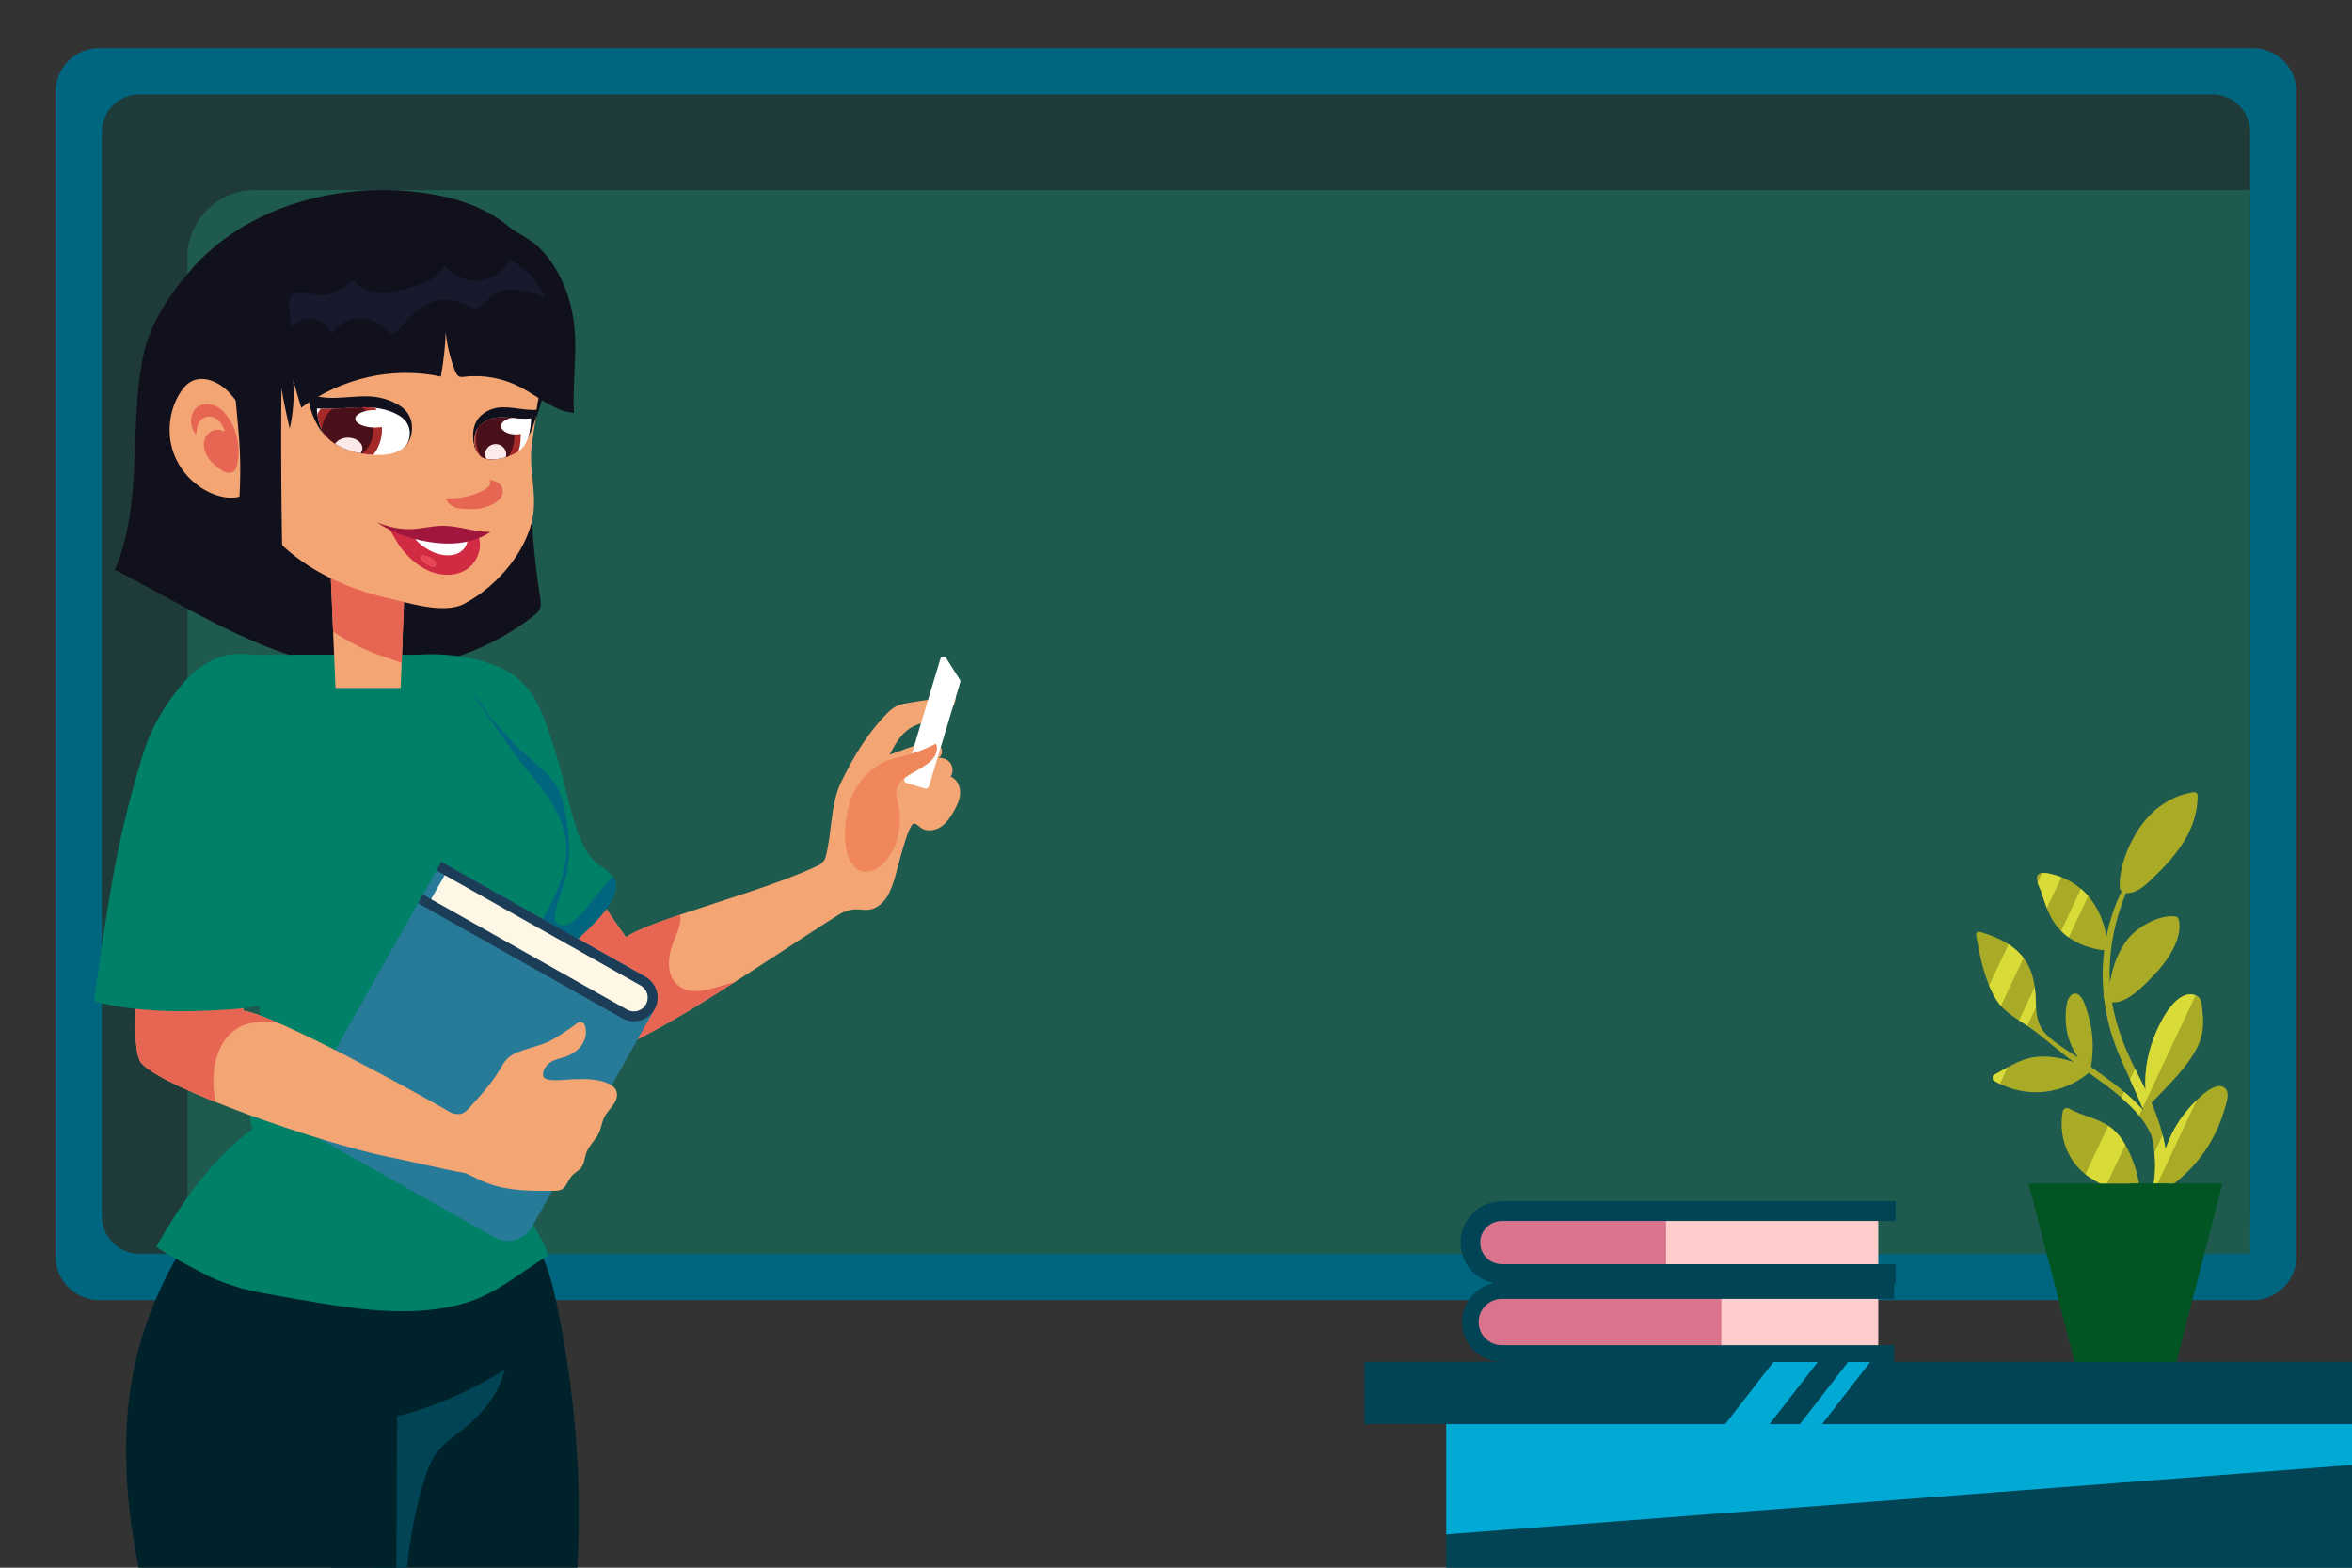 <?xml version="1.0" encoding="UTF-8" standalone="no"?>
<!-- Generator: Adobe Illustrator 27.5.0, SVG Export Plug-In . SVG Version: 6.00 Build 0)  -->

<svg
   xmlns:dc="http://purl.org/dc/elements/1.1/"
   xmlns:cc="http://creativecommons.org/ns#"
   xmlns:rdf="http://www.w3.org/1999/02/22-rdf-syntax-ns#"
   xmlns:svg="http://www.w3.org/2000/svg"
   xmlns="http://www.w3.org/2000/svg"
   xmlns:xlink="http://www.w3.org/1999/xlink"
   xmlns:sodipodi="http://sodipodi.sourceforge.net/DTD/sodipodi-0.dtd"
   xmlns:inkscape="http://www.inkscape.org/namespaces/inkscape"
   version="1.1"
   x="0px"
   y="0px"
   viewBox="0 0 750 500"
   style="enable-background:new 0 0 750 500;"
   xml:space="preserve"
   id="svg226"
   sodipodi:docname="teaching.svg"
   inkscape:version="0.92.3 (2405546, 2018-03-11)"><rect x="0" y="0" width="750" height="500" fill="#333333" stroke="none"/><defs
   id="defs230" /><sodipodi:namedview
   pagecolor="#ffffff"
   bordercolor="#666666"
   borderopacity="1"
   objecttolerance="10"
   gridtolerance="10"
   guidetolerance="10"
   inkscape:pageopacity="0"
   inkscape:pageshadow="2"
   inkscape:window-width="1280"
   inkscape:window-height="739"
   id="namedview228"
   showgrid="false"
   inkscape:zoom="0.472"
   inkscape:cx="375"
   inkscape:cy="124.78211"
   inkscape:window-x="-9"
   inkscape:window-y="-9"
   inkscape:window-maximized="1"
   inkscape:current-layer="BACKGROUND" />
<g
   id="BACKGROUND"
   style="fill:#80ffb3">
	
</g>
<g
   id="OBJECTS">
	<g
   id="g17">
		<rect
   x="461.171"
   y="436.949"
   style="fill:#004455"
   width="288.829"
   height="63.05"
   id="rect5" />
		<polygon
   style="fill:#00aad4"
   points="461.171,436.949 461.171,489.37 750,467.243 750,436.949   "
   id="polygon7" />
		<rect
   x="435.111"
   y="434.333"
   style="fill:#004455"
   width="314.889"
   height="19.883"
   id="rect9" />
		<g
   id="g15">
			<polygon
   style="fill:#00aad4"
   points="564.25,454.216 550.122,454.216 565.558,434.333 579.685,434.333    "
   id="polygon11" />
			<polygon
   style="fill:#00aad4"
   points="580.993,454.216 573.93,454.216 589.365,434.333 596.429,434.333    "
   id="polygon13" />
		</g>
	</g>
	<g
   id="g25">
		<path
   style="fill:#006680"
   d="M718.331,15.345H31.669c-7.708,0-13.957,6.249-13.957,13.957V400.71    c0,7.708,6.249,13.957,13.957,13.957h686.662c7.708,0,13.957-6.249,13.957-13.957V29.302    C732.288,21.594,726.039,15.345,718.331,15.345z"
   id="path19" />
		<path
   style="fill:#1E3B39;"
   d="M705.524,30.123H44.476c-6.62,0-11.986,5.366-11.986,11.986v345.794    c0,6.62,5.367,11.986,11.986,11.986h661.048c6.62,0,11.986-5.366,11.986-11.986V42.109    C717.51,35.489,712.144,30.123,705.524,30.123z"
   id="path21" />
		<path
   style="fill:#1F5A4E;"
   d="M717.51,399.889H59.746V82.125c0-11.874,9.626-21.5,21.5-21.5H717.51V399.889z"
   id="path23" />
	</g>
	<g
   id="g63">
		<g
   id="g51">
			<path
   style="fill:#A9AB27;"
   d="M709.313,346.889c-3.786-2.777-11.769,6.964-13.563,9.437c-2.296,3.167-3.986,6.599-5.208,10.194     c-0.796-5.083-2.438-9.999-4.484-14.765c5.18-5.468,11.818-11.573,14.989-18.524c1.584-3.473,1.719-7.054,1.258-10.791     c-0.243-1.971-0.085-4.282-2.174-5.01c-5.991-2.088-10.868,7.761-12.572,11.717c-2.482,5.763-3.834,12.178-3.384,18.466     c-0.724-1.511-1.473-3.008-2.238-4.489c-3.982-7.704-7.091-15.275-8.466-23.463c4.832,0.568,10.564-5.761,13.377-8.66     c3.983-4.104,9.489-11.721,7.869-17.888c-0.139-0.53-0.599-0.785-1.103-0.84c-5.013-0.55-11.619,3.1-14.768,6.822     c-3.401,4.02-5.16,9.184-6.063,14.349c-0.066-1.225-0.101-2.462-0.083-3.722c0.119-8.463,1.956-16.989,5.212-24.859     c0.059,0.007,0.118,0.014,0.182,0.012c2.965-0.104,4.933-1.6,7.058-3.562c2.928-2.703,5.765-5.578,8.263-8.685     c4.403-5.475,7.41-11.838,7.349-18.961c-0.006-0.73-0.645-1.08-1.294-0.986c-6.604,0.954-12.314,4.773-16.295,10.065     c-3.959,5.264-7.757,13.892-7.189,20.628c0.019,0.229,0.115,0.505,0.348,0.606c0.092,0.04,0.184,0.08,0.276,0.121     c-2.281,4.658-3.899,9.563-4.901,14.585c-1.006-5.623-3.364-10.899-7.72-14.822c-2.17-1.955-4.711-3.466-7.487-4.383     c-1.224-0.405-5.478-1.847-6.587-0.546c-1.165,1.367,0.549,4.105,0.979,5.386c1.09,3.24,2.034,6.663,3.902,9.565     c3.495,5.429,9.438,8.358,15.696,9.144c0.195,0.024,0.361,0.002,0.504-0.05c-0.603,4.75-0.654,9.572-0.169,14.365     c-0.154,0.386-0.137,0.841,0.137,1.205c0.672,5.596,2.071,11.141,4.195,16.467c2.586,6.488,5.887,12.74,8.386,19.238     c-3.218-3.666-7.036-6.839-10.306-9.281c-2.152-1.607-4.319-3.16-6.482-4.699c0.865-5.144,0.782-10.339-0.573-15.399     c-0.462-1.726-1.941-8.707-4.909-7.937c-3.06,0.794-2.664,8.222-2.431,10.376c0.39,3.619,1.809,7.003,3.792,10.025     c-3.513-2.509-8.435-5.123-11.104-8.556c-2.186-2.813-2.264-6.547-2.378-9.927c-0.19-5.658-1.223-10.761-5.217-14.876     c-3.404-3.506-8.053-5.455-12.669-6.794c-0.708-0.205-1.219,0.459-1.105,1.106c1.229,7.009,2.593,14.21,6.326,20.385     c2.622,4.339,6.797,6.235,10.77,9.049c4.837,3.425,9.205,7.563,14.056,11.032c-4.131-1.431-8.638-2.229-12.944-1.536     c-4.495,0.723-8.491,3.413-12.401,5.574c-0.751,0.415-0.731,1.55,0,1.97c9.812,5.633,21.328,4.598,30.047-2.561     c0.02-0.016,0.033-0.034,0.051-0.051c5.158,3.717,10.45,7.438,14.769,12.144c2.36,2.572,4.044,5.176,5.222,7.94     c0.578,2.437,0.982,4.928,1.122,7.501c0.436,8.002-1.885,15.207-5.049,22.171c0.015-0.196,0.041-0.391,0.047-0.588     c1.198-7.913,0.333-15.883-2.974-23.297c-1.521-3.409-3.613-6.671-6.72-8.839c-3.823-2.668-8.654-3.287-12.661-5.613     c-0.721-0.418-1.875-0.068-2.042,0.831c-1.371,7.383,1.051,15.131,6.973,19.942c3.578,2.907,8.297,4.199,11.239,7.885     c3.206,4.016,3.356,8.61,2.877,13.485c-0.057,0.576,0.39,0.976,0.9,1.095c-1.266,2.521-2.582,5.029-3.859,7.548     c-1.233,2.433,2.272,4.531,3.681,2.151c4.907-8.287,9.448-17.407,10.952-27.035c5.889-3.969,10.846-9.132,14.41-15.305     c1.815-3.144,3.265-6.51,4.276-9.998C709.763,352.338,711.394,348.415,709.313,346.889z"
   id="path27" />
			<g
   id="g49">
				<path
   style="fill:#D9DB39;"
   d="M677.714,365.117c-1.341-2.3-3.026-4.391-5.229-5.928c-0.071-0.05-0.145-0.094-0.217-0.142      l-7.277,15.484c1.985,1.554,4.289,2.655,6.442,3.951L677.714,365.117z"
   id="path29" />
				<path
   style="fill:#D9DB39;"
   d="M677.347,348.241l-0.876,1.864c1.527,1.323,2.998,2.706,4.365,4.196      c0.45,0.49,0.867,0.982,1.269,1.475l0.961-2.044C681.259,351.734,679.293,349.89,677.347,348.241z"
   id="path31" />
				<path
   style="fill:#D9DB39;"
   d="M683.21,353.423l16.917-35.995c-5.99-2.084-10.866,7.762-12.57,11.718      c-2.482,5.763-3.834,12.178-3.384,18.466c-0.724-1.511-1.473-3.008-2.238-4.489c-0.387-0.749-0.758-1.496-1.128-2.243      l-1.591,3.386C680.608,347.301,681.989,350.338,683.21,353.423z"
   id="path33" />
				<path
   style="fill:#D9DB39;"
   d="M700.497,350.851c-2.159,2.131-3.995,4.439-4.746,5.475c-2.296,3.167-3.986,6.599-5.208,10.194      c-0.236-1.508-0.554-2.999-0.928-4.478l-2.616,5.565c0.078,0.706,0.142,1.416,0.181,2.134c0.239,4.396-0.357,8.55-1.464,12.557      L700.497,350.851z"
   id="path35" />
				<path
   style="fill:#D9DB39;"
   d="M682.155,377.915l-3.935,8.374c1.008,2.953,0.976,6.127,0.651,9.431      c-0.027,0.273,0.062,0.506,0.215,0.689l3.351-7.13C682.84,385.468,682.763,381.658,682.155,377.915z"
   id="path37" />
				<path
   style="fill:#D9DB39;"
   d="M650.893,284.32c0.591,1.758,1.144,3.568,1.821,5.321l4.632-9.856      c-0.28-0.107-0.56-0.211-0.845-0.305c-0.931-0.308-3.61-1.212-5.329-1.057l-1.427,3.036      C650.072,282.541,650.664,283.638,650.893,284.32z"
   id="path39" />
				<path
   style="fill:#D9DB39;"
   d="M643.936,303.981c-1.045-1.077-2.218-1.992-3.46-2.802l-6.182,13.154      c0.629,1.491,1.348,2.945,2.194,4.345c0.476,0.788,1.005,1.494,1.573,2.141l7.193-15.306      C644.855,304.989,644.418,304.477,643.936,303.981z"
   id="path41" />
				<path
   style="fill:#D9DB39;"
   d="M635.969,342.797c-0.751,0.415-0.731,1.55,0,1.97c0.582,0.334,1.171,0.641,1.764,0.928      l2.497-5.313C638.786,341.179,637.371,342.022,635.969,342.797z"
   id="path43" />
				<path
   style="fill:#D9DB39;"
   d="M659.686,298.984l6.195-13.182c-0.586-0.676-1.213-1.326-1.894-1.939      c-0.14-0.126-0.286-0.245-0.43-0.368l-6.308,13.422C658.008,297.676,658.821,298.367,659.686,298.984z"
   id="path45" />
				<path
   style="fill:#D9DB39;"
   d="M649.251,321.189c-0.047-0.786-0.072-1.568-0.097-2.332c-0.046-1.378-0.144-2.722-0.321-4.028      l-4.995,10.629c0.861,0.559,1.734,1.117,2.605,1.707L649.251,321.189z"
   id="path47" />
			</g>
		</g>
		<g
   id="g61"
   style="fill:#005522">
			<polygon
   style="fill:#005522"
   points="694.014,434.333 661.541,434.333 646.859,377.503 708.695,377.503    "
   id="polygon53" />
			<g
   id="g59"
   style="fill:#005522">
				<polygon
   style="fill:#005522"
   points="691.451,377.503 679.39,377.503 666.867,434.333 678.928,434.333     "
   id="polygon55" />
				<polygon
   style="fill:#005522"
   points="700.497,377.503 694.466,377.503 681.944,434.333 687.974,434.333     "
   id="polygon57" />
			</g>
		</g>
	</g>
	<g
   id="g199">
		<g
   id="g71">
			<path
   style="fill:#00222b"
   d="M103.779,488.34c0.539,3.902,1.187,7.786,1.9,11.66h78.433     c1.517-27.748-0.718-55.688-6.321-82.912c-2.128-10.339-6.222-27.784-19.123-28.432c-16.972-0.853-33.463,5.099-49.413,10.964     c-4.13,1.518-8.26,3.037-12.389,4.556c-0.609,0.224-1.239,0.461-1.701,0.917c-0.84,0.828-0.915,2.137-0.909,3.316     c0.063,11.284,2.824,22.353,4.558,33.503C101.205,457.294,101.648,472.92,103.779,488.34z"
   id="path65" />
			<path
   style="fill:#004455"
   d="M119.204,500h10.597c0.94-9.847,2.843-19.577,5.817-29.059c2.203-7.025,4.713-9.542,10.253-13.69     c6.348-4.753,12.166-10.879,14.477-18.388c0.204-0.663,0.38-1.336,0.527-2.02c-7.352,4.704-15.236,8.573-23.45,11.522     c-3.982,1.43-8.145,2.902-12.33,3.579c-3.043,0.492-5.037,0.329-6.839,3.516c-2.29,4.05-0.035,14.128,0.06,18.705     C118.496,482.773,118.679,491.404,119.204,500z"
   id="path67" />
			<path
   style="fill:#00222b"
   d="M126.408,500l0.704-140.767c-0.033-0.441-0.076-0.911-0.318-1.258     c-0.326-0.467-0.905-0.566-1.426-0.626c-14.26-1.626-26.056,0.738-40.264,2.719c-16.414,20.8-33.279,42.48-40.633,69.164     c-6.291,22.827-4.988,47.22-0.283,70.768H126.408z"
   id="path69" />
		</g>
		<path
   style="fill:#11111D;"
   d="M169.932,170.957c-0.336-4.335-0.558-8.679-0.666-13.026c-0.138-5.589-0.11-11.191,0.153-16.776    c0.23-4.872,2.135-9.025,3.412-13.712c2.066-7.58,2.639-15.501,2.498-23.356c-0.081-4.535-0.401-9.099-1.558-13.486    c-1.9-7.202-6.094-13.781-11.82-18.544c-7.318-6.086-16.775-9.051-26.192-10.433c-27-3.964-57.262,3.761-75.389,25.014    c-6.591,7.727-12.686,16.9-14.728,26.936c-4.591,22.57,0.064,47.02-9.047,68.173c24.568,12.491,48.405,28.78,75.833,31.487    c20.494,2.023,41.685-4.179,57.855-16.932c0.67-0.528,1.35-1.09,1.743-1.847c0.62-1.195,0.415-2.632,0.204-3.961    C171.206,184.016,170.44,177.496,169.932,170.957z"
   id="path73" />
		<g
   id="g87">
			<path
   style="fill:#F4A574;"
   d="M306.154,252.919c0.06-2.138-1.011-4.436-3.001-5.219c0.796-1.26,0.775-2.989-0.053-4.229     c-0.827-1.24-2.415-1.923-3.884-1.672c1.218-0.615,1.482-2.407,0.74-3.552c-0.742-1.145-2.191-1.669-3.555-1.654     c-1.364,0.015-2.677,0.484-3.96,0.948c-2.924,1.056-5.848,2.113-8.771,3.169c1.671-3.177,3.47-6.497,6.495-8.429     c2.266-1.447,4.982-1.956,7.539-2.786c2.557-0.83,5.176-2.165,6.39-4.564c0.439-0.868,0.668-1.842,0.662-2.815     c-5.113,0.594-10.231,1.189-15.297,2.101c-1.269,0.228-2.552,0.482-3.704,1.061c-1.322,0.663-2.402,1.717-3.424,2.787     c-6.047,6.327-10.367,13.648-14.149,21.47c-3.44,7.113-2.834,16.308-4.948,23.942c-0.224,0.809-0.916,1.584-1.867,2.34     c-17.82,8.676-54.355,17.548-61.742,23.117c0,0-23.191-31.272-33.323-61.879l-49.735,1.048c1.074,4.718,2.788,9.585,5.535,13.228     c7.55,10.014,58.678,83.325,69.762,83.97c10.308,0.599,55.564-31.025,75.496-43.516c1.679-1.052,3.594-1.715,5.575-1.766     c0.223-0.006,0.446-0.004,0.67,0.004c1.057,0.04,2.112,0.237,3.167,0.155c2.395-0.185,4.492-1.806,5.843-3.792     c1.351-1.986,2.077-4.32,2.784-6.615c0.686-2.227,4.225-17.421,6.101-17.109c0.868,0.145,1.487,0.889,2.211,1.389     c1.787,1.235,4.311,0.923,6.145-0.24c1.835-1.164,3.106-3.023,4.195-4.903C305.126,257.059,306.095,255.057,306.154,252.919z"
   id="path75" />
			<path
   style="fill:#E76553;"
   d="M234.334,313.192c-1.664,0.453-3.324,0.922-4.976,1.419c-4.067,1.226-8.741,2.52-12.323,0.236     c-5.151-3.283-4.073-10.16-2.104-14.909c1.421-3.428,2.344-5.525,1.969-8.205c-8.069,2.723-14.595,5.18-17.275,7.201     c0,0-23.191-31.272-33.323-61.879l-49.735,1.048c1.074,4.718,2.788,9.585,5.535,13.228c7.55,10.014,58.678,83.325,69.762,83.97     C197.96,335.657,216.266,324.75,234.334,313.192z"
   id="path77" />
			<path
   style="fill:#FFFFFF;"
   d="M306.07,216.792l-4.341-6.866c-0.479-0.758-1.628-0.601-1.886,0.258l-11.495,38.233     c-0.166,0.553,0.147,1.137,0.7,1.303l5.874,1.766c0.553,0.166,1.137-0.147,1.303-0.701l9.961-33.134     C306.275,217.361,306.232,217.048,306.07,216.792z"
   id="path79" />
			<path
   style="fill:#EF875B;"
   d="M282.791,242.648c1.309-0.573,2.724-0.853,4.113-1.187c4.001-0.962,7.886-2.405,11.546-4.286     c0.669,1.464,0.203,3.245-0.755,4.538c-0.958,1.293-2.337,2.198-3.685,3.076c-2.955,1.924-8.235,3.777-8.217,7.878     c0.006,1.419,0.422,2.799,0.706,4.189c0.934,4.584,0.401,9.455-1.503,13.728c-1.617,3.63-4.634,7.058-8.588,7.452     c-0.885,0.088-1.826,0.005-2.576-0.473c-5.522-3.518-4.642-13.322-3.639-18.699C271.551,251.575,275.955,245.652,282.791,242.648     z"
   id="path81" />
			<path
   style="fill:#008066"
   d="M154.716,211.128c-7.506-2.301-16.389-2.93-23.166-2.151c-2.189,0.252-6.866,0.57-8.543,2.149     c-1.578,1.486-1.898,5.916-2.238,7.982c-1.026,6.239-0.808,12.64,0.107,18.877c1.298,8.847,3.966,17.425,6.455,26.014     c5.325,18.378,9.865,36.984,13.603,55.75c10.852-0.128,21.645-3.505,30.635-9.584c5.208-3.522,9.777-7.89,14.319-12.236     c3.47-3.32,13.394-12.399,9.82-18.004c-1.643-2.577-5.488-3.997-7.438-6.656c-2.312-3.153-3.808-6.866-4.944-10.582     c-2.653-8.675-4.287-17.577-7.287-26.191c-2.982-8.562-5.213-16.918-13.498-21.97     C160.266,213.137,157.592,212.01,154.716,211.128z"
   id="path83" />
			<path
   style="fill:#006680"
   d="M195.71,279.925c-0.103-0.161-0.237-0.306-0.355-0.458c-4.096,4.458-7.413,9.727-11.966,13.749     c-0.912,0.805-1.919,1.581-3.111,1.827c-1.192,0.245-2.605-0.195-3.129-1.293c-0.343-0.718-0.254-1.561-0.119-2.346     c0.743-4.327,2.632-8.377,3.603-12.659c1.325-5.847,0.901-11.955-0.056-17.873c-0.595-3.679-1.426-7.411-3.406-10.568     c-1.917-3.057-4.781-5.374-7.487-7.76c-5.008-4.418-9.638-9.265-13.824-14.468c-1.4-1.74-3.308-5.845-5.553-6.486     c-2.437-0.696-6.305,2.084-8.278,3.219c-7.231,4.16-14.52,8.366-21.105,13.449c1.312,8.751,3.947,17.242,6.41,25.743     c5.325,18.378,9.865,36.984,13.603,55.75c10.852-0.128,21.645-3.505,30.635-9.584c5.208-3.522,9.777-7.89,14.319-12.237     C189.359,294.609,199.283,285.529,195.71,279.925z"
   id="path85" />
		</g>
		<g
   id="g95"
   style="fill:#008066">
			<path
   style="fill:#008066"
   d="M75.319,208.853h66.653c0,0,13.815,19.891,22.218,31.697c7.182,10.09,17.891,18.984,16.242,33.384     c-0.657,5.735-3.005,11.072-5.725,16.016c-5.556,10.103-12.791,19.074-17.579,29.642c-4.788,10.568-6.811,23.703-1.505,33.967     c1.359,2.629,3.18,5.046,3.86,7.977c0.576,2.48,0.278,5.114,0.722,7.627c0.89,5.04,4.5,10.114,6.448,14.826     c2.321,5.614,6.308,10.767,8.288,16.355c-8.227,4.957-15.908,11.68-24.977,14.705c-20.293,6.767-44.085,1.133-64.463-2.371     c-6.378-1.096-11.781-2.536-17.778-5.149c-1.582-0.689-18.148-9.339-17.765-10.012c8.175-14.367,17.59-27.694,30.517-37.372     c-0.488-1.81-0.728-3.701-0.711-5.589c1.083-0.433,2.254-0.597,3.4-0.476c-0.705-2.644-0.97-5.43-0.779-8.177     c1.27-0.236,2.54-0.471,3.81-0.707c-1.074-9.993-2.635-19.923-4.671-29.734c-1.556-7.497-1.965-15.445-3.966-22.715     c-3.136-11.389-6.684-22.63-9.645-34.086L75.319,208.853z"
   id="path89" />
			<path
   style="fill:#008066"
   d="M130.566,208.853h-37.28c5.107,8.296,37.257,30.851,40.119,32.02     C134.77,241.43,134.03,216.457,130.566,208.853z"
   id="path91" />
			<path
   style="fill:#008066"
   d="M138.386,294.571c-6.624,0.85-13.616,1.24-19.727-1.454     c-10.081-4.445-15.019-16.058-16.424-26.985c-0.85-6.608-0.753-13.28-1.092-19.922c-0.311-6.103-0.557-11.742-5.988-15.58     c-2.04-1.442-4.392-2.372-6.75-3.198c-2.614-0.915-5.435-1.724-8.119-1.04c-1.299,0.331-2.485,0.995-3.654,1.653     c-2.653,1.492-4.602,2.905-5.252,5.865c-0.8,3.645-0.944,7.766-1.501,11.514c-0.656,4.413-1.312,8.826-1.968,13.238     c2.961,11.456,6.509,22.696,9.645,34.086c2.002,7.27,2.41,15.218,3.967,22.715c2.036,9.81,3.597,19.74,4.671,29.734     c-1.27,0.236-2.54,0.471-3.81,0.707c-0.191,2.748,0.074,5.533,0.779,8.177c-1.147-0.121-2.318,0.043-3.4,0.476     c-0.017,1.888,0.224,3.779,0.711,5.589c-12.927,9.678-22.342,23.004-30.517,37.372c-0.383,0.672,16.183,9.322,17.765,10.012     c5.998,2.613,11.4,4.053,17.778,5.149c3.365,0.579,6.824,1.215,10.344,1.844c-0.1-0.083-0.201-0.166-0.301-0.248     c-7.546-6.223-15.662-13.466-16.658-23.195c-0.558-5.45,1.308-10.935,4.24-15.563c4.404-6.953,11.875-12.498,20.105-12.438     c-2.986-0.835-6.114-1.751-8.303-3.947c-2.189-2.196-2.988-6.107-0.855-8.357c2.19-2.311,6.053-1.698,8.888-0.251     s5.468,3.585,8.635,3.907c-5.051-4.74-10.482-10.319-10.442-17.245c0.038-6.673,5.47-12.351,11.678-14.801     c6.207-2.45,13.085-2.348,19.757-2.211c8.026,0.165,16.052,0.329,24.078,0.494c0.154-0.359,0.302-0.722,0.462-1.076     c4.788-10.568,12.024-19.539,17.579-29.642c0.974-1.771,1.896-3.595,2.715-5.468     C164.895,289.447,151.752,292.855,138.386,294.571z"
   id="path93" />
		</g>
		<g
   id="g101">
			<polygon
   style="fill:#F4A574;"
   points="129.652,170.101 127.76,219.422 106.977,219.422 104.897,170.101    "
   id="polygon97" />
			<path
   style="fill:#E76553;"
   d="M128.067,211.408l1.585-41.307h-24.755l1.323,31.368c5.376,3.614,11.15,6.378,17.067,8.279     C124.695,210.2,126.324,210.796,128.067,211.408z"
   id="path99" />
		</g>
		<path
   style="fill:#F4A574;"
   d="M172.203,109.645c-1.038-7.037-3.07-13.061-8.433-18.146c-2.096-1.987-4.253-3.935-6.692-5.521    c-7.091-4.611-15.716-6.213-24.045-6.79c-7.043-0.488-14.186,0.305-20.874,2.458c-16.295,5.245-29.537,18.421-34.403,34.232    c-2.813,9.137-2.802,18.498-2.218,27.885c1.598,25.693,23.516,41.353,47.734,46.897c6.697,1.533,18.221,5.349,24.679,1.953    c10.919-5.741,21.3-17.969,22.255-30.198c0.434-5.554-0.868-11.054-0.868-16.601c0-5.178,1.463-10.233,1.825-15.426    c0.211-3.029,1.46-5.671,1.658-8.698C173.082,117.712,172.785,113.589,172.203,109.645z"
   id="path103" />
		<g
   id="g127">
			<path
   style="fill:#11111D;"
   d="M157.182,130.371c3.992-1.203,8.196,0.272,12.292,0.358c0.385,0.008,1.889,0.111,2.083-0.392     c-2.558,11.041-5.402,12.796-9.914,14.809c-2.515,1.121-5.526,2.148-8.1,0.53c-1.236-0.778-2.233-2.333-2.577-4.76     c-0.56-3.949,0.63-6.83,2.441-8.416C154.637,131.422,155.898,130.758,157.182,130.371z"
   id="path105" />
			<path
   style="fill:#FFFFFF;"
   d="M157.115,133.466c2.138-0.561,4.372-0.374,6.547-0.127c2.005,0.228,3.724,0.276,5.615,0.114     c0.349-0.03-0.401,4.435-0.485,4.793c-0.412,1.755-1.102,3.491-2.427,4.851c-1.303,1.337-2.927,2.046-4.719,2.636     c-2.172,0.714-5.804,1.272-7.875,0.118c-1.136-0.633-2.052-1.896-2.369-3.863c-0.515-3.2,0.579-5.53,2.244-6.81     C154.775,134.31,155.935,133.776,157.115,133.466z"
   id="path107" />
			<g
   id="g125">
				<defs
   id="defs110">
					<path
   id="SVGID_1_"
   d="M157.115,133.466c2.138-0.561,4.372-0.374,6.547-0.127c2.005,0.228,3.724,0.276,5.615,0.114       c0.349-0.03-0.401,4.435-0.485,4.793c-0.412,1.755-1.102,3.491-2.427,4.851c-1.303,1.337-2.927,2.046-4.719,2.636       c-2.172,0.714-5.804,1.272-7.875,0.118c-1.136-0.633-2.052-1.896-2.369-3.863c-0.515-3.2,0.579-5.53,2.244-6.81       C154.775,134.31,155.935,133.776,157.115,133.466z" />
				</defs>
				<clipPath
   id="SVGID_00000051342514540557274180000010401220641138225038_">
					<use
   xlink:href="#SVGID_1_"
   style="overflow:visible;"
   id="use112" />
				</clipPath>
				<g
   style="clip-path:url(#SVGID_00000051342514540557274180000010401220641138225038_);"
   clip-path="url(#SVGID_00000051342514540557274180000010401220641138225038_)"
   id="g123">
					<path
   style="fill:#A62929;"
   d="M166.021,140.13c-0.351,6.265-4.263,11.128-8.739,10.862c-4.475-0.266-7.819-5.561-7.468-11.825       c0.351-6.265,4.263-11.128,8.739-10.862C163.028,128.571,166.371,133.865,166.021,140.13z"
   id="path115" />
					<path
   style="fill:#4A101A;"
   d="M164.001,140.01c-0.263,4.704-3.201,8.354-6.561,8.155c-3.36-0.2-5.87-4.175-5.606-8.878       c0.263-4.703,3.201-8.354,6.561-8.155C161.755,131.332,164.265,135.307,164.001,140.01z"
   id="path117" />
					<path
   style="fill:#FFFFFF;"
   d="M169.095,135.886c0,1.477-2.089,2.674-4.665,2.674c-2.576,0-4.665-1.197-4.665-2.674       c0-1.477,2.089-2.674,4.665-2.674C167.007,133.212,169.095,134.409,169.095,135.886z"
   id="path119" />
					<path
   style="fill:#FCEAEB;"
   d="M161.421,145.072c-0.1,1.777-1.683,3.128-3.536,3.018c-1.853-0.11-3.275-1.64-3.175-3.417       c0.099-1.777,1.683-3.128,3.536-3.018C160.099,141.765,161.521,143.295,161.421,145.072z"
   id="path121" />
				</g>
			</g>
		</g>
		<g
   id="g151">
			<path
   style="fill:#11111D;"
   d="M120.988,126.802c-7.376-1.516-15.628,1.866-22.563-1.328c-0.164,3.522,1.025,6.863,2.739,9.977     c0.56,1.017,1.183,2.019,2.033,2.853c0.776,0.763,1.722,1.368,2.701,1.905c3.009,1.653,6.62,2.823,9.979,3.692     c3.576,0.925,7.575,1.466,11.064-0.03c2.022-0.867,3.653-2.602,4.216-5.309c0.917-4.404-1.031-7.618-3.994-9.387     C125.153,127.974,123.088,127.234,120.988,126.802z"
   id="path129" />
			<path
   style="fill:#FFFFFF;"
   d="M121.098,130.295c-3.499-0.633-7.153-0.421-10.711-0.143c-3.281,0.257-6.093,0.311-9.186,0.129     c-0.572-0.034,0.656,4.999,0.793,5.403c1.761,5.174,7.567,8.007,13.332,8.973c5.222,0.874,13.763,1.056,15.12-4.754     c0.842-3.607-0.948-6.234-3.672-7.676C124.926,131.247,123.028,130.645,121.098,130.295z"
   id="path131" />
			<g
   id="g149">
				<defs
   id="defs134">
					<path
   id="SVGID_00000165917776234730209630000001484025657669155230_"
   d="M121.098,130.295       c-3.499-0.633-7.153-0.421-10.711-0.143c-3.281,0.257-6.093,0.311-9.186,0.129c-0.572-0.034,0.656,4.999,0.793,5.403       c1.761,5.174,7.567,8.007,13.332,8.973c5.222,0.874,13.763,1.056,15.12-4.754c0.842-3.607-0.948-6.234-3.672-7.676       C124.926,131.247,123.028,130.645,121.098,130.295z" />
				</defs>
				<clipPath
   id="SVGID_00000098899560910167795390000018009246049920244927_">
					<use
   xlink:href="#SVGID_00000165917776234730209630000001484025657669155230_"
   style="overflow:visible;"
   id="use136" />
				</clipPath>
				<g
   style="clip-path:url(#SVGID_00000098899560910167795390000018009246049920244927_);"
   clip-path="url(#SVGID_00000098899560910167795390000018009246049920244927_)"
   id="g147">
					<path
   style="fill:#A62929;"
   d="M121.763,138.002c-0.475,6.557-5.768,11.646-11.822,11.368       c-6.054-0.279-10.577-5.82-10.103-12.377c0.475-6.557,5.768-11.647,11.822-11.368       C117.715,125.904,122.238,131.445,121.763,138.002z"
   id="path139" />
					<path
   style="fill:#4A101A;"
   d="M119.031,137.876c-0.356,4.923-4.33,8.744-8.876,8.535c-4.545-0.209-7.941-4.369-7.585-9.292       c0.356-4.923,4.33-8.744,8.876-8.535C115.992,128.793,119.388,132.953,119.031,137.876z"
   id="path141" />
					<path
   style="fill:#FFFFFF;"
   d="M125.923,133.56c0,1.546-2.826,2.799-6.311,2.799c-3.486,0-6.311-1.253-6.311-2.799       c0-1.546,2.826-2.799,6.311-2.799C123.097,130.761,125.923,132.014,125.923,133.56z"
   id="path143" />
					<path
   style="fill:#FCEAEB;"
   d="M115.541,143.174c-0.135,1.86-2.276,3.274-4.783,3.159c-2.507-0.115-4.43-1.717-4.296-3.577       c0.135-1.86,2.276-3.274,4.783-3.159C113.753,139.713,115.676,141.314,115.541,143.174z"
   id="path145" />
				</g>
			</g>
		</g>
		<g
   id="g157">
			<path
   style="fill:#F4A574;"
   d="M73.13,125.251c-3.146-3.391-8.353-5.788-12.356-3.47c-1.466,0.849-2.556,2.221-3.444,3.663     c-3.423,5.562-4.197,12.678-2.052,18.846c2.145,6.169,7.169,11.268,13.304,13.505c3.594,1.311,8.003,1.525,10.887-0.989     c2.295-2.001,3.071-5.258,3.078-8.303C82.566,140.413,78.64,131.189,73.13,125.251z"
   id="path153" />
			<path
   style="fill:#E76553;"
   d="M65.018,133.221c1.277-0.642,2.886-0.381,4.064,0.429c1.178,0.81,1.964,2.092,2.434,3.442     c0.076,0.218,0.097,0.537-0.124,0.603c-1.683-1.288-4.364-0.558-5.546,1.201c-1.182,1.759-1.039,4.17-0.092,6.066     c0.947,1.896,2.581,3.357,4.294,4.605c1.261,0.919,2.99,1.76,4.291,0.901c0.797-0.527,1.123-1.524,1.324-2.458     c1.052-4.883,0.107-10.166-2.571-14.382c-1.12-1.763-2.589-3.386-4.502-4.224c-1.913-0.838-4.326-0.748-5.907,0.616     c-1.358,1.171-1.904,3.099-1.711,4.882c0.146,1.344,0.57,2.807,1.604,3.642C62.679,136.591,63.051,134.21,65.018,133.221z"
   id="path155" />
		</g>
		<g
   id="g167">
			<path
   style="fill:#D02B42;"
   d="M128.138,175.099c4,5.083,9.637,8.713,15.596,8.199c2.44-0.211,4.939-1.163,6.797-3.171     c1.858-2.008,2.952-5.186,2.348-7.994c-0.054-0.253-0.126-0.51-0.278-0.691c-0.176-0.21-0.433-0.287-0.678-0.352     c-4.33-1.144-8.847-0.902-13.297-0.738c-2.252,0.083-4.506,0.156-6.749,0.023c-1.11-0.066-2.216-0.179-3.312-0.368     c-1.518-0.263-2.919-1.075-4.441-1.349C125.495,170.847,126.56,173.093,128.138,175.099z"
   id="path159" />
			<path
   style="fill:#FFFFFF;"
   d="M144.857,176.888c-3.182,0.769-6.515-0.417-9.027-2.028c-1.208-0.774-2.419-1.711-3.276-2.774     c-0.216-0.268-0.904-1.848-1.168-1.869c5.408,0.423,10.872,0.339,16.259-0.248c0.387-0.042,0.805-0.083,1.148,0.074     c0.977,0.446,0.184,3.261-0.166,3.945C147.935,175.34,146.562,176.476,144.857,176.888z"
   id="path161" />
			<path
   style="fill:#E84758;"
   d="M134.473,178.611c0.867,1.281,2.325,2.143,3.864,2.286c0.098,0.009,0.2,0.015,0.293-0.019     c0.103-0.038,0.183-0.122,0.246-0.213c0.315-0.454,0.257-1.092-0.019-1.57c-0.276-0.478-0.734-0.823-1.206-1.109     C136.756,177.444,132.755,176.074,134.473,178.611z"
   id="path163" />
			<path
   style="fill:#A0163D;"
   d="M141.217,167.697c-3.236,0.011-6.382,0.848-9.609,1.038c-4.073,0.239-7.671-0.719-11.293-2.072     c5.716,3.974,14.678,6.573,22.178,6.703c5.001,0.087,10.158-1.07,13.891-3.724C151.25,169.745,146.354,167.68,141.217,167.697z"
   id="path165" />
		</g>
		<g
   id="g173">
			<path
   style="fill:#11111D;"
   d="M180.675,93.118c1.357,3.808,2.209,7.843,2.542,11.864c0.735,8.873-0.68,17.817-0.197,26.711     c-6.184-0.481-11.332-5.221-16.947-8.16c-5.587-2.924-11.894-4.101-18.027-3.365c-0.588,0.071-1.215,0.151-1.743-0.145     c-0.587-0.329-0.909-1.039-1.176-1.711c-1.557-3.921-2.572-8.11-2.997-12.374c-0.168,4.758-0.691,9.5-1.562,14.161     c-15.241-3.256-31.57,0.386-44.53,9.933c-0.849-2.918-1.699-5.836-2.548-8.754c0.395,5.159,0.022,10.391-1.1,15.416     c-1.029-4.254-1.912-8.553-2.647-12.882c-0.235,24.492,0.031,48.99,0.8,73.469c-5.547,0.432-11.126,0.356-16.663-0.226     c0.081-17.617,3.353-35.136,2.62-52.734c-0.421-10.102-2.16-20.139-1.889-30.248c0.35-13.069,5.009-23.698,13.786-32.218     c4.273-4.148,9.716-6.446,15.131-8.279c7.917-2.681,16.053-4.548,24.273-5.573c9.426-1.175,18.956-0.266,28.249,1.708     c1.091,0.232,2.188,0.465,3.229,0.9c1.273,0.531,2.431,1.35,3.579,2.163c3.035,2.149,6.46,3.624,9.156,6.305     C175.867,82.862,178.768,87.765,180.675,93.118z"
   id="path169" />
			<path
   style="fill:#19192E;"
   d="M103.472,94.107c3.511-0.644,6.674-2.552,9.443-4.804c1.577,2.502,4.603,3.792,7.553,4.007     c2.95,0.214,5.88-0.493,8.753-1.194c4.918-1.201,10.469-2.902,12.574-7.506c2.368,3.113,6.277,4.99,10.187,4.891     s7.719-2.171,9.927-5.4c0.244-0.357,0.517-0.76,0.943-0.839c0.35-0.064,0.694,0.116,1.001,0.297     c4.378,2.585,7.902,6.589,9.91,11.26c-2.869-1.072-5.782-2.153-8.834-2.415c-3.051-0.262-6.312,0.396-8.594,2.438     c-1.561,1.397-2.941,3.526-5.033,3.426c-0.894-0.043-1.701-0.514-2.498-0.92c-2.623-1.338-5.616-2.092-8.533-1.685     c-5.29,0.738-9.301,5-12.73,9.094c-0.715,0.853-1.707,1.804-2.77,1.476c-0.538-0.166-0.921-0.626-1.305-1.039     c-2.315-2.488-5.777-3.864-9.168-3.643c-3.391,0.221-6.645,2.035-8.618,4.803c-0.896-2.43-3.153-4.306-5.706-4.745     c-2.553-0.438-5.306,0.578-6.961,2.57c-0.219-2.544-2.056-8.781,0.439-10.425C95.758,92.236,100.723,94.611,103.472,94.107z"
   id="path171" />
		</g>
		<g
   id="g179">
			<path
   style="fill:#F4A574;"
   d="M150.735,138.89c-0.011-0.234-0.021-0.467-0.029-0.699c-0.073-2.018-0.093-4.039-0.042-6.058     c0.032-1.23,0.085-2.5-0.288-3.652s-1.303-2.162-2.36-2.088c-1.467,0.103-2.248,2.026-2.639,3.673     c-2.151,9.064-1.944,18.63-1.636,28.025c0.051,1.548,1.633,3.186,2.861,3.727c1.429,0.629,3.086,0.233,4.493-0.285     c2.135-0.785,5.826-2.144,6.644-5.653c0.625-2.681-0.219-5.123-2.005-6.883c-1.125-1.108-2.424-2.013-3.326-3.369     C151.158,143.749,150.851,141.284,150.735,138.89z"
   id="path175" />
			<path
   style="fill:#E76553;"
   d="M152.677,157.092c-3.16,1.372-7.062,2.041-10.452,1.956c0.319,1.204,1.453,2.17,2.764,2.726     c1.573,0.667,3.577,0.561,5.301,0.583c0.961,0.012,1.93-0.002,2.869-0.174c0.961-0.176,1.867-0.514,2.765-0.849     c2.829-1.056,5.132-2.989,4.176-5.843c-0.478-1.424-2.482-2.241-4.092-2.518c0.469,0.495,0.442,1.229,0.106,1.795     c-0.336,0.566-0.93,0.993-1.543,1.359C153.981,156.48,153.346,156.802,152.677,157.092z"
   id="path177" />
		</g>
		<g
   id="g189">
			<path
   style="fill:#277B99;"
   d="M204.808,310.989l-64.086-36.121l-47.14,83.635l64.086,36.121     c4.217,2.377,9.561,0.885,11.938-3.331l38.533-68.366C210.516,318.71,209.025,313.365,204.808,310.989z"
   id="path181" />
			<path
   style="fill:#FFF7E6;"
   d="M203.806,312.238c2.884,1.625,3.904,5.281,2.278,8.164c-1.625,2.884-5.281,3.904-8.164,2.278     l-61.221-34.506l5.886-10.443L203.806,312.238z"
   id="path183" />
			<g
   id="g187">
				<path
   style="fill:#1C3D57;"
   d="M133.284,288.064l65.122,36.705c3.638,2.051,8.267,0.759,10.317-2.879      c2.051-3.638,0.759-8.266-2.879-10.317l-65.122-36.706l-1.552,2.754l65.122,36.705c2.12,1.195,2.872,3.891,1.677,6.011      c-1.195,2.12-3.891,2.872-6.011,1.677l-65.122-36.705L133.284,288.064z"
   id="path185" />
			</g>
		</g>
		<g
   id="g197">
			<path
   style="fill:#F4A574;"
   d="M196.468,347.775c-0.502-1.114-1.624-1.816-2.749-2.292c-3.64-1.542-7.657-1.344-11.521-1.244     c-1.731,0.045-8.11,1.009-8.888-0.826c-0.376-0.885-0.069-1.922,0.436-2.741c0.528-0.855,1.27-1.578,2.139-2.083     c1.312-0.762,2.849-1.011,4.288-1.492c2.428-0.812,4.679-2.396,5.861-4.667c0.851-1.635,1.051-3.644,0.483-5.373     c-0.337-1.024-1.569-1.409-2.429-0.759c-2.464,1.863-5.037,3.581-7.7,5.148c-3.045,1.792-6.546,2.456-9.884,3.617     c-1.738,0.604-3.487,1.351-4.786,2.654c-1.016,1.019-1.695,2.315-2.431,3.551c-2.611,4.382-6.078,8.181-9.519,11.946     c-0.694,0.759-1.425,1.544-2.388,1.906c-1.111,0.417-2.308,0.199-3.46-0.187c-0.202-0.113-0.4-0.216-0.607-0.338     c-9.424-5.539-55.409-30.891-65.847-32.264c0,0,5.425-38.844,19.762-67.985l-36.468-34.37c-2.561,4.148-4.766,8.855-5.366,13.412     c-1.648,12.526-17.737,97.49-10.229,105.781c7.508,8.291,57.859,25.586,78.243,29.718c9.543,1.934,17.939,4.036,25.014,5.278     c2.324,1.051,4.578,2.263,6.961,3.174c6.682,2.554,14.031,2.527,21.185,2.466c0.854-0.007,1.744-0.023,2.503-0.414     c1.582-0.815,1.992-2.872,3.15-4.224c0.927-1.082,2.33-1.696,3.17-2.846c0.971-1.328,1.01-3.102,1.58-4.645     c0.872-2.358,2.948-4.084,4.005-6.365c0.775-1.671,0.971-3.574,1.831-5.203c0.744-1.409,1.938-2.523,2.833-3.841     C196.534,350.952,197.123,349.227,196.468,347.775z"
   id="path191" />
			<path
   style="fill:#E76553;"
   d="M77.466,322.332c0,0,5.425-38.844,19.762-67.985l-36.468-34.37     c-2.561,4.148-4.766,8.855-5.366,13.412c-1.648,12.526-17.737,97.49-10.229,105.781c2.885,3.187,12.103,7.703,23.512,12.292     c-0.214-1.255-0.397-2.514-0.518-3.78c-0.748-7.813,1.564-16.941,8.647-20.322c3.783-1.805,7.864-1.46,11.889-1.129     C83.751,324.087,79.754,322.633,77.466,322.332z"
   id="path193" />
			<path
   style="fill:#008066"
   d="M98.532,243.917c0.31-6.202-0.091-12.343-1.972-18.259c-1.424-4.479-3.734-8.764-7.21-11.927     c-9.817-8.934-22.533-5.508-30.54,3.697c-5.678,6.527-10.343,13.98-12.952,22.268c-4.14,13.15-7.436,26.565-9.862,40.136     c-2.285,12.779-4.078,25.606-5.867,38.441c-0.049,0.355-0.085,0.759,0.149,1.031c0.171,0.199,0.444,0.27,0.699,0.332     c13.383,3.229,27.431,3.292,41.167,2.386c6.754-0.448,13.998-1.083,19.21-5.4c0.406-17.502,1.946-34.978,4.607-52.281     C96.996,257.606,98.192,250.725,98.532,243.917z"
   id="path195" />
		</g>
	</g>
	<g
   id="g223">
		<g
   id="g209">
			<path
   style="fill:#FFCECC;"
   d="M481.322,386.276c-5.539,0-10.03,4.491-10.03,10.03c0,5.54,4.491,10.03,10.03,10.03H598.93     v-20.061H481.322z"
   id="path201" />
			<path
   style="fill:#DA748D;"
   d="M476.003,386.276c-2.602,0-4.712,4.491-4.712,10.03c0,5.54,2.11,10.03,4.712,10.03h55.25v-20.061     H476.003z"
   id="path203" />
			<g
   id="g207">
				<path
   style="fill:#004455;stroke:#004455"
   d="M 604,408.982 H 478.897 c -6.99,0 -12.676,-5.686 -12.676,-12.676 0,-6.99 5.686,-12.676 12.676,-12.676 H 530.33 604 v 5.291 H 478.897 c -4.072,0 -7.385,3.313 -7.385,7.385 0,4.072 3.313,7.385 7.385,7.385 H 604 Z"
   id="path205"
   inkscape:connector-curvature="0"
   sodipodi:nodetypes="cssscccssscc" />
			</g>
		</g>
		<g
   id="g221">
			<path
   style="fill:#FFCECC;"
   d="M481.322,411.627c-5.539,0-10.03,4.491-10.03,10.03c0,5.54,4.491,10.03,10.03,10.03H598.93     v-20.061H481.322z"
   id="path211" />
			<path
   style="fill:#DA748D;"
   d="M477.389,411.627c-3.368,0-6.098,4.491-6.098,10.03c0,5.54,2.73,10.03,6.098,10.03h71.499v-20.061     H477.389z"
   id="path213" />
			<g
   id="g219">
				<g
   id="g217">
					<path
   style="fill:#004455"
   d="M604,434.333H478.897c-6.99,0-12.676-5.686-12.676-12.676c0-6.99,5.686-12.676,12.676-12.676       H604v5.291H478.897c-4.072,0-7.385,3.313-7.385,7.385c0,4.072,3.313,7.385,7.385,7.385H604V434.333z"
   id="path215" />
				</g>
			</g>
		</g>
	</g>
</g>
</svg>